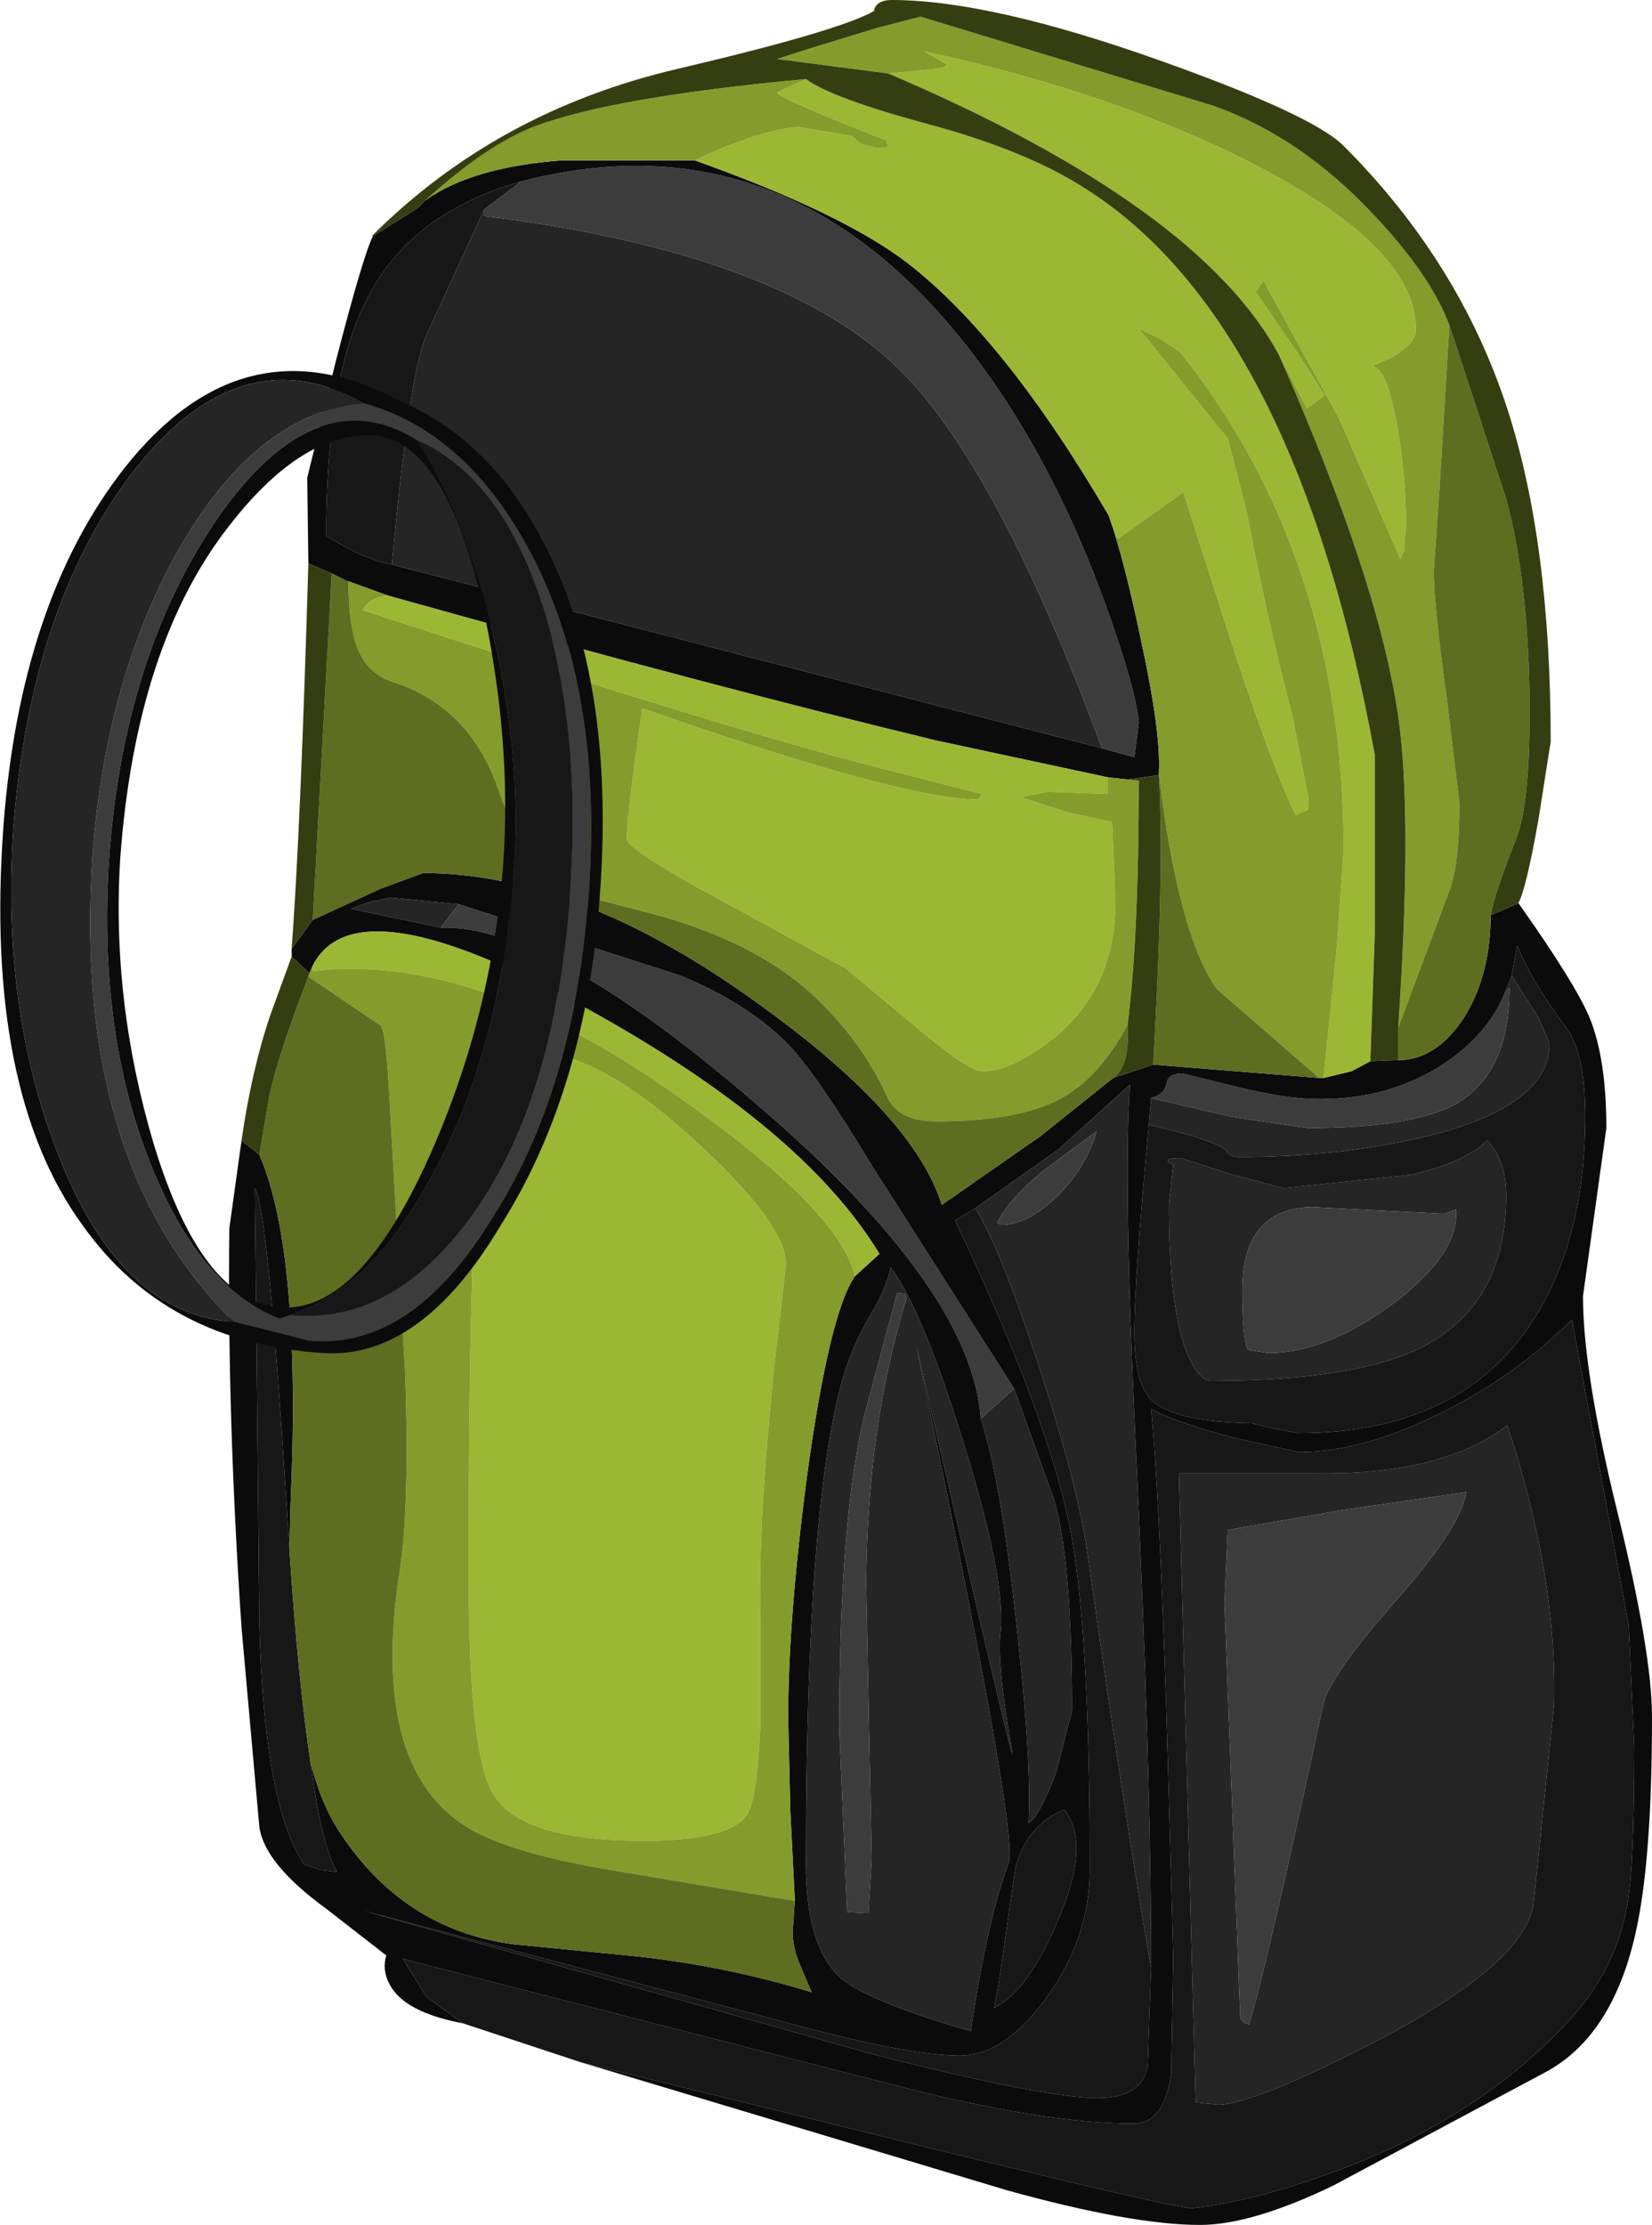 <?xml version="1.0" encoding="UTF-8" standalone="no"?>
<svg xmlns:ffdec="https://www.free-decompiler.com/flash" xmlns:xlink="http://www.w3.org/1999/xlink" ffdec:objectType="shape" height="99.9px" width="74.2px" xmlns="http://www.w3.org/2000/svg">
  <g transform="matrix(1.0, 0.0, 0.0, 1.0, 20.9, 142.15)">
    <path d="M0.85 -132.75 L0.85 -132.45 Q13.8 -130.85 19.2 -125.85 23.75 -121.65 28.6 -108.55 L-3.3 -116.8 Q-2.5 -125.45 -1.75 -127.1 L0.85 -132.75 M46.7 -97.6 L47.0 -98.35 48.2 -96.45 48.7 -95.3 Q48.7 -92.4 42.85 -91.05 39.1 -90.2 34.75 -90.2 34.35 -90.2 34.2 -90.45 33.9 -90.9 30.7 -91.65 L30.8 -92.85 34.45 -92.0 37.85 -91.5 Q42.65 -91.5 44.6 -92.65 46.9 -94.05 46.9 -97.8 L46.7 -97.6 M44.5 -87.85 L44.0 -87.65 38.0 -87.95 Q34.9 -87.85 34.9 -84.25 34.9 -82.05 35.15 -81.55 L36.05 -81.4 Q38.65 -81.4 41.65 -83.6 44.65 -85.85 44.5 -87.85 M46.75 -88.45 Q46.75 -83.65 43.05 -81.7 40.05 -80.15 33.5 -80.15 32.9 -80.15 32.35 -81.55 31.6 -83.65 31.6 -88.05 L31.8 -89.85 Q31.15 -90.15 32.15 -90.15 L34.3 -89.45 36.75 -88.8 42.45 -89.4 Q44.9 -89.95 45.9 -90.95 46.75 -90.05 46.75 -88.45 M41.2 -50.65 Q35.45 -47.65 33.8 -47.65 L32.8 -47.75 32.05 -76.0 38.1 -76.0 Q43.85 -75.9 46.8 -78.15 49.05 -71.4 48.9 -65.6 L48.0 -56.85 Q47.8 -54.15 41.2 -50.65 M41.9 -70.4 Q44.75 -73.65 44.95 -75.15 L39.4 -74.35 34.25 -73.45 34.1 -70.15 34.8 -51.7 Q34.8 -51.35 35.2 -51.25 35.95 -53.65 38.55 -65.7 38.9 -67.0 41.9 -70.4 M30.8 -53.8 Q29.7 -60.05 27.95 -72.35 27.55 -75.3 25.8 -80.7 24.0 -86.2 22.9 -87.9 L26.65 -90.55 29.85 -93.45 Q29.55 -89.2 30.1 -77.45 30.8 -62.85 30.8 -53.8 M23.9 -87.25 L24.05 -87.15 Q25.25 -87.15 26.6 -88.45 27.9 -89.75 28.35 -91.35 L25.85 -89.5 Q24.3 -88.15 23.9 -87.25 M24.65 -79.8 L26.45 -74.8 Q27.25 -72.0 27.25 -65.35 L26.55 -62.6 Q25.8 -60.6 25.3 -60.3 25.45 -63.05 24.75 -69.25 24.05 -75.75 23.15 -78.45 L24.65 -79.8 M-1.1 -100.5 L-5.15 -101.35 -4.3 -101.65 -3.35 -101.85 -0.3 -101.55 -1.1 -100.5 M19.8 -83.8 L19.8 -83.9 19.75 -84.05 19.4 -84.1 17.95 -78.7 Q16.8 -74.05 16.8 -64.5 L17.15 -56.3 18.1 -56.25 18.25 -58.65 18.0 -71.05 Q18.05 -78.1 19.8 -83.8 M19.1 -85.25 Q20.55 -83.3 22.35 -77.45 24.25 -71.4 24.05 -68.95 23.85 -67.65 24.5 -63.85 25.15 -60.45 20.25 -81.75 24.9 -59.7 24.4 -58.5 23.45 -55.95 22.7 -50.95 18.05 -52.3 16.85 -53.35 15.3 -54.75 15.3 -58.45 15.3 -74.5 16.95 -80.25 17.4 -81.8 18.25 -83.2 18.95 -84.4 19.1 -85.25" fill="#252525" fill-rule="evenodd" stroke="none"/>
    <path d="M28.6 -108.55 Q23.75 -121.65 19.2 -125.85 13.8 -130.85 0.85 -132.45 L0.85 -132.75 2.5 -134.0 Q15.35 -137.35 23.95 -124.65 26.75 -120.5 28.7 -115.15 30.1 -111.3 30.25 -109.7 L30.05 -108.15 28.6 -108.55 M46.7 -97.6 L46.9 -97.8 Q46.9 -94.05 44.6 -92.65 42.65 -91.5 37.85 -91.5 L34.45 -92.0 30.8 -92.85 Q31.4 -93.0 31.5 -93.5 31.55 -93.95 32.2 -93.95 L34.65 -93.35 Q36.85 -92.8 38.4 -92.8 41.5 -92.8 43.9 -94.35 45.95 -95.7 46.7 -97.6 M44.5 -87.85 Q44.65 -85.85 41.65 -83.6 38.65 -81.4 36.05 -81.4 L35.15 -81.55 Q34.9 -82.05 34.9 -84.25 34.9 -87.85 38.0 -87.95 L44.0 -87.65 44.5 -87.85 M41.9 -70.4 Q38.9 -67.0 38.55 -65.7 35.95 -53.65 35.2 -51.25 34.8 -51.35 34.8 -51.7 L34.1 -70.15 34.25 -73.45 39.4 -74.35 44.95 -75.15 Q44.75 -73.65 41.9 -70.4 M23.9 -87.25 Q24.3 -88.15 25.85 -89.5 L28.35 -91.35 Q27.9 -89.75 26.6 -88.45 25.25 -87.15 24.05 -87.15 L23.9 -87.25 M24.65 -79.8 L23.15 -78.45 Q22.75 -84.3 13.05 -92.6 3.7 -100.65 -1.1 -100.5 L-0.3 -101.55 9.65 -98.35 Q12.8 -97.05 14.6 -95.15 15.85 -93.8 18.3 -89.75 L24.65 -79.8 M19.8 -83.8 Q18.05 -78.1 18.0 -71.05 L18.25 -58.65 18.1 -56.25 17.15 -56.3 16.8 -64.5 Q16.8 -74.05 17.95 -78.7 L19.4 -84.1 19.75 -84.05 19.8 -83.9 19.8 -83.8" fill="#3c3c3c" fill-rule="evenodd" stroke="none"/>
    <path d="M2.5 -134.0 L0.85 -132.75 -1.75 -127.1 Q-2.5 -125.45 -3.3 -116.8 -4.6 -117.05 -6.25 -118.1 -6.25 -125.3 -4.35 -128.85 -2.4 -132.6 2.5 -134.0 M5.2 -49.55 L-0.1 -51.3 -1.75 -52.5 -2.8 -54.2 -2.05 -54.0 20.35 -48.25 Q26.35 -46.8 30.0 -46.8 31.4 -46.8 31.7 -49.05 L31.8 -54.2 31.5 -64.95 Q31.15 -75.55 30.8 -78.9 31.8 -78.3 34.7 -77.55 L37.45 -76.95 Q40.2 -76.95 43.6 -78.6 47.05 -80.25 49.7 -82.9 L52.25 -69.2 52.5 -63.7 Q52.5 -58.35 52.2 -56.7 51.7 -53.7 49.55 -51.4 45.4 -46.9 38.65 -44.5 35.3 -43.3 32.65 -43.0 31.8 -43.0 18.65 -46.25 L5.2 -49.55 M30.7 -91.65 Q33.9 -90.9 34.2 -90.45 34.35 -90.2 34.75 -90.2 39.1 -90.2 42.85 -91.05 48.7 -92.4 48.7 -95.3 L48.2 -96.45 47.0 -98.35 47.25 -99.7 Q47.9 -98.05 49.45 -96.0 50.3 -94.85 50.3 -92.05 50.3 -86.25 47.75 -82.55 44.45 -77.8 37.4 -77.8 L36.35 -78.0 35.3 -78.25 Q31.85 -78.3 30.8 -79.3 30.05 -80.05 30.05 -82.35 30.05 -84.6 30.7 -91.65 M46.75 -88.45 Q46.75 -90.05 45.9 -90.95 44.9 -89.95 42.45 -89.4 L36.75 -88.8 34.3 -89.45 32.15 -90.15 Q31.15 -90.15 31.8 -89.85 L31.6 -88.05 Q31.6 -83.65 32.35 -81.55 32.9 -80.15 33.5 -80.15 40.05 -80.15 43.05 -81.7 46.75 -83.65 46.75 -88.45 M41.2 -50.65 Q47.8 -54.15 48.0 -56.85 L48.9 -65.6 Q49.05 -71.4 46.8 -78.15 43.85 -75.9 38.1 -76.0 L32.05 -76.0 32.8 -47.75 33.8 -47.65 Q35.45 -47.65 41.2 -50.65 M30.8 -53.8 L30.65 -49.5 Q30.5 -47.95 28.4 -47.95 26.05 -47.95 18.35 -49.9 L-4.55 -56.35 14.0 -51.45 Q19.85 -49.85 22.2 -49.85 24.2 -49.85 26.1 -52.45 28.05 -55.15 28.05 -58.2 28.05 -69.1 27.15 -73.6 26.15 -78.6 22.0 -87.35 L22.9 -87.9 Q24.0 -86.2 25.8 -80.7 27.55 -75.3 27.95 -72.35 29.7 -60.05 30.8 -53.8 M-6.95 -63.0 Q-6.45 -59.2 -5.75 -58.1 L-6.55 -58.2 -7.25 -58.45 Q-9.05 -61.15 -9.25 -69.3 L-9.45 -88.8 Q-8.85 -87.8 -8.0 -74.1 L-7.9 -72.55 Q-7.5 -66.6 -6.95 -63.0 M26.65 -56.0 Q25.3 -52.75 23.75 -52.0 L24.0 -53.35 24.7 -58.25 Q25.2 -60.2 26.9 -60.9 28.1 -59.4 26.65 -56.0" fill="#171717" fill-rule="evenodd" stroke="none"/>
    <path d="M28.9 -119.0 Q29.6 -117.0 30.35 -113.4 31.25 -109.25 31.15 -107.45 L31.15 -107.35 29.75 -107.15 28.85 -107.25 21.15 -108.9 Q11.4 -111.25 -3.45 -115.4 L-5.25 -116.05 -5.3 -116.05 -6.0 -116.4 -7.05 -116.85 -7.1 -120.7 -5.85 -125.8 Q-4.6 -130.65 -4.15 -131.55 L-2.15 -132.8 -1.8 -133.15 Q0.3 -134.65 4.35 -134.95 L10.3 -134.95 Q16.9 -132.6 19.85 -130.35 24.25 -126.95 28.9 -119.0 M38.35 -93.75 L38.55 -93.75 39.8 -94.05 40.65 -94.5 41.9 -94.55 Q43.6 -94.55 44.85 -96.45 46.05 -98.35 46.05 -101.05 L47.3 -101.6 Q49.85 -98.0 50.5 -96.45 51.25 -94.6 51.25 -91.5 L50.2 -83.95 Q50.2 -80.55 51.75 -74.25 53.3 -67.95 53.3 -65.05 53.3 -58.55 52.55 -55.3 51.5 -50.7 48.5 -49.1 L38.95 -44.0 Q35.3 -42.25 33.0 -42.25 29.95 -42.25 24.35 -43.8 L5.2 -49.55 18.65 -46.25 Q31.8 -43.0 32.65 -43.0 35.3 -43.3 38.65 -44.5 45.4 -46.9 49.55 -51.4 51.7 -53.7 52.2 -56.7 52.5 -58.35 52.5 -63.7 L52.25 -69.2 49.7 -82.9 Q47.05 -80.25 43.6 -78.6 40.2 -76.95 37.45 -76.95 L34.7 -77.55 Q31.8 -78.3 30.8 -78.9 31.15 -75.55 31.5 -64.95 L31.8 -54.2 31.7 -49.05 Q31.4 -46.8 30.0 -46.8 26.35 -46.8 20.35 -48.25 L-2.05 -54.0 -2.8 -54.2 -1.75 -52.5 -0.1 -51.3 Q-2.75 -51.8 -3.4 -53.05 -3.75 -53.7 -3.55 -54.35 L-6.25 -56.45 Q-9.0 -58.45 -9.25 -60.1 L-10.05 -69.05 Q-10.7 -78.6 -10.6 -87.0 L-10.05 -90.95 -9.25 -90.3 Q-7.35 -85.9 -7.85 -74.6 L-7.9 -72.55 -8.0 -74.1 Q-8.85 -87.8 -9.45 -88.8 L-9.25 -69.3 Q-9.05 -61.15 -7.25 -58.45 L-6.55 -58.2 -5.75 -58.1 Q-6.45 -59.2 -6.95 -63.0 -6.5 -61.25 -5.75 -60.05 -2.85 -55.5 2.2 -54.85 L7.8 -54.3 Q11.8 -53.85 15.55 -52.7 L15.0 -54.0 Q14.7 -54.75 14.7 -55.4 L14.8 -56.8 14.6 -60.8 14.5 -65.0 Q14.5 -69.45 15.35 -75.9 16.35 -83.2 17.5 -84.85 L18.6 -85.85 Q15.15 -91.55 5.3 -96.95 -4.9 -102.6 -6.85 -98.8 L-7.0 -98.45 -7.8 -99.2 -7.8 -99.55 -6.85 -100.85 -3.8 -102.25 -1.9 -102.95 Q5.0 -102.95 13.0 -97.2 20.15 -92.1 21.4 -88.05 L25.85 -91.15 29.1 -93.75 30.9 -94.35 38.35 -93.75 M28.6 -108.55 L30.05 -108.15 30.25 -109.7 Q30.1 -111.3 28.7 -115.15 26.75 -120.5 23.95 -124.65 15.35 -137.35 2.5 -134.0 -2.4 -132.6 -4.35 -128.85 -6.25 -125.3 -6.25 -118.1 -4.6 -117.05 -3.3 -116.8 L28.6 -108.55 M47.0 -98.35 L46.7 -97.6 Q45.95 -95.7 43.9 -94.35 41.5 -92.8 38.4 -92.8 36.85 -92.8 34.65 -93.35 L32.2 -93.95 Q31.55 -93.95 31.5 -93.5 31.4 -93.0 30.8 -92.85 L30.7 -91.65 Q30.05 -84.6 30.05 -82.35 30.05 -80.05 30.8 -79.3 31.85 -78.3 35.3 -78.25 L36.35 -78.0 37.4 -77.8 Q44.45 -77.8 47.75 -82.55 50.3 -86.25 50.3 -92.05 50.3 -94.85 49.45 -96.0 47.9 -98.05 47.25 -99.7 L47.0 -98.35 M22.9 -87.9 L22.0 -87.35 Q26.15 -78.6 27.15 -73.6 28.05 -69.1 28.05 -58.2 28.05 -55.15 26.1 -52.45 24.2 -49.85 22.2 -49.85 19.85 -49.85 14.0 -51.45 L-4.55 -56.35 18.35 -49.9 Q26.05 -47.95 28.4 -47.95 30.5 -47.95 30.65 -49.5 L30.8 -53.8 Q30.8 -62.85 30.1 -77.45 29.55 -89.2 29.85 -93.45 L26.65 -90.55 22.9 -87.9 M23.15 -78.45 Q24.05 -75.75 24.75 -69.25 25.45 -63.05 25.3 -60.3 25.8 -60.6 26.55 -62.6 L27.25 -65.35 Q27.25 -72.0 26.45 -74.8 L24.65 -79.8 18.3 -89.75 Q15.85 -93.8 14.6 -95.15 12.8 -97.05 9.65 -98.35 L-0.3 -101.55 -3.35 -101.85 -4.3 -101.65 -5.15 -101.35 -1.1 -100.5 Q3.7 -100.65 13.05 -92.6 22.75 -84.3 23.15 -78.45 M19.1 -85.25 Q18.95 -84.4 18.25 -83.2 17.4 -81.8 16.95 -80.25 15.3 -74.5 15.3 -58.45 15.3 -54.75 16.85 -53.35 18.05 -52.3 22.7 -50.95 23.45 -55.95 24.4 -58.5 24.9 -59.7 20.25 -81.75 25.15 -60.45 24.5 -63.85 23.85 -67.65 24.05 -68.95 24.25 -71.4 22.35 -77.45 20.55 -83.3 19.1 -85.25 M26.65 -56.0 Q28.1 -59.4 26.9 -60.9 25.2 -60.2 24.7 -58.25 L24.0 -53.35 23.75 -52.0 Q25.3 -52.75 26.65 -56.0" fill="#0b0b0b" fill-rule="evenodd" stroke="none"/>
    <path d="M19.0 -138.85 L20.55 -139.0 Q21.5 -139.05 21.65 -139.25 L20.6 -139.85 Q29.5 -137.9 35.75 -134.6 42.7 -130.95 42.7 -127.35 42.7 -126.7 41.5 -126.05 L40.7 -125.7 Q41.35 -125.7 41.8 -123.3 42.25 -120.95 42.25 -118.5 L42.15 -117.4 42.0 -117.05 39.25 -123.35 35.85 -129.55 35.5 -129.05 37.35 -126.35 38.6 -124.4 37.8 -123.8 36.55 -126.2 Q32.95 -132.9 19.0 -138.85 M38.55 -93.75 L39.15 -99.7 39.45 -104.0 Q39.45 -117.15 32.1 -126.35 L31.2 -126.95 30.25 -127.4 34.25 -122.45 35.1 -119.15 Q36.05 -114.15 37.15 -110.0 L37.85 -106.4 37.85 -105.8 37.3 -105.55 Q36.25 -107.65 34.25 -113.8 L32.25 -120.05 29.3 -117.95 28.9 -119.0 Q24.25 -126.95 19.85 -130.35 16.9 -132.6 10.3 -134.95 13.15 -136.3 14.95 -136.45 L17.35 -136.05 17.75 -135.7 18.5 -135.5 19.0 -135.55 18.9 -135.85 Q14.15 -137.7 14.0 -138.0 L15.3 -138.6 Q16.45 -137.75 20.7 -136.6 25.2 -135.4 27.9 -133.65 37.3 -127.65 40.85 -108.25 L40.85 -108.15 40.85 -100.2 40.65 -94.5 39.8 -94.05 38.55 -93.75 M28.85 -107.25 L28.85 -106.5 26.15 -106.6 24.95 -106.35 27.15 -105.65 29.05 -105.25 29.2 -101.65 Q29.2 -97.8 26.45 -95.55 24.55 -94.05 23.25 -94.05 22.6 -94.05 20.35 -95.95 L17.05 -98.7 Q17.0 -98.7 11.45 -101.75 7.25 -104.0 7.25 -104.5 7.25 -105.5 7.95 -110.35 19.65 -106.25 23.05 -106.25 L23.2 -106.5 18.1 -107.8 Q11.35 -109.55 -4.6 -114.75 -4.3 -115.35 -3.45 -115.4 11.4 -111.25 21.15 -108.9 L28.85 -107.25 M2.9 -94.95 Q5.95 -94.95 10.3 -90.95 14.4 -87.2 14.4 -85.4 L14.1 -82.7 Q13.7 -79.55 13.4 -75.25 13.2 -72.4 13.25 -69.2 L13.25 -64.65 Q13.1 -61.2 12.6 -60.6 11.75 -59.5 8.0 -59.5 2.5 -59.5 1.25 -61.6 0.15 -63.4 0.15 -71.5 0.15 -87.1 0.7 -91.3 1.2 -94.95 2.9 -94.95 M-6.85 -98.8 Q-4.9 -102.6 5.3 -96.95 15.15 -91.55 18.6 -85.85 L17.5 -84.85 Q16.8 -87.9 9.15 -93.2 0.25 -99.4 -6.85 -98.55 L-6.85 -98.8" fill="#9cb733" fill-rule="evenodd" stroke="none"/>
    <path d="M36.55 -126.2 L37.8 -123.8 38.6 -124.4 37.35 -126.35 35.5 -129.05 35.85 -129.55 39.25 -123.35 42.0 -117.05 42.15 -117.4 42.25 -118.5 Q42.25 -120.95 41.8 -123.3 41.35 -125.7 40.7 -125.7 L41.5 -126.05 Q42.7 -126.7 42.7 -127.35 42.7 -130.95 35.75 -134.6 29.5 -137.9 20.6 -139.85 L21.65 -139.25 Q21.5 -139.05 20.55 -139.0 L19.0 -138.85 14.0 -139.5 15.4 -139.95 18.5 -140.9 20.45 -141.4 33.6 -137.4 Q37.55 -136.0 40.85 -132.45 43.35 -129.8 44.2 -127.55 L43.75 -120.15 43.5 -116.5 Q43.5 -114.95 44.1 -110.65 L44.65 -106.1 Q44.65 -103.5 44.25 -102.3 L41.9 -96.0 Q42.55 -105.55 41.9 -110.0 41.0 -116.15 36.55 -126.2 M28.9 -119.0 L29.3 -117.95 32.25 -120.05 34.25 -113.8 Q36.25 -107.65 37.3 -105.55 L37.85 -105.8 37.85 -106.4 37.15 -110.0 Q36.05 -114.15 35.1 -119.15 L34.25 -122.45 30.25 -127.4 31.2 -126.95 32.1 -126.35 Q39.45 -117.15 39.45 -104.0 L39.15 -99.7 38.55 -93.75 38.35 -93.75 33.75 -97.75 Q32.0 -100.25 31.15 -107.45 31.25 -109.25 30.35 -113.4 29.6 -117.0 28.9 -119.0 M15.3 -138.6 L14.0 -138.0 Q14.15 -137.7 18.9 -135.85 L19.0 -135.55 18.5 -135.5 17.75 -135.7 17.35 -136.05 14.95 -136.45 Q13.15 -136.3 10.3 -134.95 L4.35 -134.95 Q0.3 -134.65 -1.8 -133.15 0.9 -135.6 3.05 -136.45 6.6 -137.8 15.3 -138.6 M29.75 -96.15 Q28.45 -93.7 26.6 -92.75 24.7 -91.8 21.15 -91.8 19.45 -91.8 18.95 -92.9 17.9 -95.25 15.85 -97.25 13.35 -99.7 8.85 -101.0 L3.9 -102.3 Q2.85 -102.85 1.45 -106.8 0.15 -110.45 -3.3 -111.55 -4.35 -111.9 -4.8 -112.95 -5.25 -114.0 -5.25 -116.05 L-3.45 -115.4 Q-4.3 -115.35 -4.6 -114.75 11.35 -109.55 18.1 -107.8 L23.2 -106.5 23.05 -106.25 Q19.65 -106.25 7.95 -110.35 7.25 -105.5 7.25 -104.5 7.25 -104.0 11.45 -101.75 17.0 -98.7 17.05 -98.7 L20.35 -95.95 Q22.6 -94.05 23.25 -94.05 24.55 -94.05 26.45 -95.55 29.2 -97.8 29.2 -101.65 L29.05 -105.25 27.15 -105.65 24.95 -106.35 26.15 -106.6 28.85 -106.5 28.85 -107.25 29.75 -107.15 30.25 -107.1 Q30.25 -100.15 29.75 -96.15 M2.9 -94.95 Q1.2 -94.95 0.7 -91.3 0.15 -87.1 0.15 -71.5 0.15 -63.4 1.25 -61.6 2.5 -59.5 8.0 -59.5 11.75 -59.5 12.6 -60.6 13.1 -61.2 13.25 -64.65 L13.25 -69.2 Q13.2 -72.4 13.4 -75.25 13.7 -79.55 14.1 -82.7 L14.4 -85.4 Q14.4 -87.2 10.3 -90.95 5.95 -94.95 2.9 -94.95 M-6.85 -98.8 L-6.85 -98.55 Q0.25 -99.4 9.15 -93.2 16.8 -87.9 17.5 -84.85 16.35 -83.2 15.35 -75.9 14.5 -69.45 14.5 -65.0 L14.6 -60.8 14.8 -56.8 6.45 -58.2 Q2.35 -58.9 0.45 -59.9 -4.35 -62.45 -2.95 -71.6 -2.5 -74.45 -2.7 -80.45 L-3.4 -92.7 Q-3.55 -95.75 -3.8 -96.1 L-7.05 -98.3 -7.0 -98.45 -6.85 -98.8" fill="#859b2b" fill-rule="evenodd" stroke="none"/>
    <path d="M41.9 -96.0 L44.25 -102.3 Q44.65 -103.5 44.65 -106.1 L44.1 -110.65 Q43.5 -114.95 43.5 -116.5 L43.75 -120.15 44.2 -127.55 46.75 -119.75 Q47.8 -115.85 47.8 -110.15 47.8 -106.0 47.2 -104.5 46.25 -102.1 46.05 -101.05 46.05 -98.35 44.85 -96.45 43.6 -94.55 41.9 -94.55 L41.9 -96.0 M31.15 -107.45 Q32.0 -100.25 33.75 -97.75 L38.35 -93.75 30.9 -94.35 Q31.4 -103.25 31.15 -107.35 L31.15 -107.45 M-5.25 -116.05 Q-5.25 -114.0 -4.8 -112.95 -4.35 -111.9 -3.3 -111.55 0.15 -110.45 1.45 -106.8 2.85 -102.85 3.9 -102.3 L8.85 -101.0 Q13.35 -99.7 15.85 -97.25 17.9 -95.25 18.95 -92.9 19.45 -91.8 21.15 -91.8 24.7 -91.8 26.6 -92.75 28.45 -93.7 29.75 -96.15 29.85 -94.25 29.1 -93.75 L25.85 -91.15 21.4 -88.05 Q20.15 -92.1 13.0 -97.2 5.0 -102.95 -1.9 -102.95 L-3.8 -102.25 -6.85 -100.85 -6.0 -116.4 -5.3 -116.05 -5.25 -116.05 M14.8 -56.8 L14.7 -55.4 Q14.7 -54.75 15.0 -54.0 L15.55 -52.7 Q11.8 -53.85 7.8 -54.3 L2.2 -54.85 Q-2.85 -55.5 -5.75 -60.05 -6.5 -61.25 -6.95 -63.0 -7.5 -66.6 -7.9 -72.55 L-7.85 -74.6 Q-7.35 -85.9 -9.25 -90.3 L-8.8 -92.95 Q-8.4 -94.8 -7.05 -98.3 L-3.8 -96.1 Q-3.55 -95.75 -3.4 -92.7 L-2.7 -80.45 Q-2.5 -74.45 -2.95 -71.6 -4.35 -62.45 0.45 -59.9 2.35 -58.9 6.45 -58.2 L14.8 -56.8" fill="#5e6d1f" fill-rule="evenodd" stroke="none"/>
    <path d="M36.55 -126.2 Q41.0 -116.15 41.9 -110.0 42.55 -105.55 41.9 -96.0 L41.9 -94.55 40.65 -94.5 40.85 -100.2 40.85 -108.15 40.85 -108.25 Q37.3 -127.65 27.9 -133.65 25.2 -135.4 20.7 -136.6 16.45 -137.75 15.3 -138.6 6.6 -137.8 3.05 -136.45 0.9 -135.6 -1.8 -133.15 L-2.15 -132.8 -4.15 -131.55 -4.2 -131.55 Q1.4 -137.15 9.5 -139.05 16.75 -140.75 18.35 -141.65 18.45 -142.15 19.15 -142.15 23.55 -142.15 31.15 -139.45 38.05 -137.0 39.45 -135.6 44.65 -130.4 46.8 -123.8 48.75 -117.8 48.75 -108.85 L48.2 -105.35 Q47.65 -102.25 47.3 -101.6 L46.05 -101.05 Q46.25 -102.1 47.2 -104.5 47.8 -106.0 47.8 -110.15 47.8 -115.85 46.75 -119.75 L44.2 -127.55 Q43.35 -129.8 40.85 -132.45 37.55 -136.0 33.6 -137.4 L20.45 -141.4 18.5 -140.9 15.4 -139.95 14.0 -139.5 19.0 -138.85 Q32.95 -132.9 36.55 -126.2 M29.75 -96.15 Q30.25 -100.15 30.25 -107.1 L29.75 -107.15 31.15 -107.35 Q31.4 -103.25 30.9 -94.35 L29.1 -93.75 Q29.85 -94.25 29.75 -96.15 M-6.0 -116.4 L-6.85 -100.85 -7.8 -99.55 Q-7.4 -104.9 -7.05 -116.85 L-6.0 -116.4 M-10.05 -90.95 Q-9.6 -94.1 -8.75 -96.6 L-7.8 -99.2 -7.0 -98.45 -7.05 -98.3 Q-8.4 -94.8 -8.8 -92.95 L-9.25 -90.3 -10.05 -90.95" fill="#353e11" fill-rule="evenodd" stroke="none"/>
    <path d="M-7.9 -83.1 Q-3.3 -82.65 0.25 -87.5 4.05 -92.7 4.7 -102.05 5.25 -109.8 3.3 -115.45 1.45 -120.8 -2.2 -122.4 -6.75 -125.2 -11.15 -118.85 -15.35 -112.7 -16.0 -103.6 -16.5 -95.9 -14.2 -90.05 -12.0 -84.4 -8.35 -82.95 L-7.9 -83.1 M-4.55 -124.05 Q-0.05 -122.8 2.8 -117.6 6.2 -111.4 5.55 -102.1 4.95 -93.3 1.2 -87.45 -2.4 -81.55 -7.0 -81.95 L-10.4 -82.8 Q-17.65 -89.9 -16.75 -103.7 -16.15 -111.8 -12.75 -117.7 -9.25 -123.65 -4.55 -124.05" fill="#3c3c3c" fill-rule="evenodd" stroke="none"/>
    <path d="M-2.2 -122.4 Q-0.45 -119.85 0.95 -114.9 2.55 -108.75 2.2 -103.35 1.65 -95.1 -1.45 -89.45 -4.2 -84.25 -7.9 -83.1 L-8.35 -82.95 Q-12.0 -84.4 -14.2 -90.05 -16.5 -95.9 -16.0 -103.6 -15.35 -112.7 -11.15 -118.85 -6.75 -125.2 -2.2 -122.4 M6.05 -102.05 Q5.45 -93.25 1.6 -87.15 -2.0 -81.1 -6.4 -81.4 -13.45 -81.85 -17.2 -87.15 -21.6 -93.2 -20.75 -105.0 -20.0 -115.15 -15.3 -121.15 -9.95 -127.9 -2.95 -124.15 1.05 -122.45 3.4 -118.0 6.75 -111.85 6.05 -102.05 M0.75 -115.1 Q-0.95 -122.35 -4.1 -122.6 -7.3 -122.8 -10.6 -118.55 -14.8 -113.2 -15.5 -103.6 -15.9 -97.2 -14.0 -90.8 -11.85 -83.7 -8.3 -83.45 -4.8 -83.2 -1.65 -90.15 1.2 -96.5 1.7 -103.35 2.1 -108.95 0.75 -115.1 M-10.4 -82.8 L-7.0 -81.95 Q-2.4 -81.55 1.2 -87.45 4.95 -93.3 5.55 -102.1 6.2 -111.4 2.8 -117.6 -0.05 -122.8 -4.55 -124.05 -10.2 -127.2 -15.05 -120.8 -19.55 -114.8 -20.3 -104.95 -20.85 -96.85 -18.3 -90.35 -15.5 -83.1 -10.4 -82.8" fill="#0b0b0b" fill-rule="evenodd" stroke="none"/>
    <path d="M-2.2 -122.4 Q1.45 -120.8 3.3 -115.45 5.25 -109.8 4.7 -102.05 4.05 -92.7 0.25 -87.5 -3.3 -82.65 -7.9 -83.1 -4.2 -84.25 -1.45 -89.45 1.65 -95.1 2.2 -103.35 2.55 -108.75 0.95 -114.9 -0.45 -119.85 -2.2 -122.4" fill="#171717" fill-rule="evenodd" stroke="none"/>
    <path d="M-4.55 -124.05 Q-9.25 -123.65 -12.75 -117.7 -16.15 -111.8 -16.75 -103.7 -17.65 -89.9 -10.4 -82.8 -15.5 -83.1 -18.3 -90.35 -20.85 -96.85 -20.3 -104.95 -19.55 -114.8 -15.05 -120.8 -10.2 -127.2 -4.55 -124.05" fill="#252525" fill-rule="evenodd" stroke="none"/>
  </g>
</svg>
